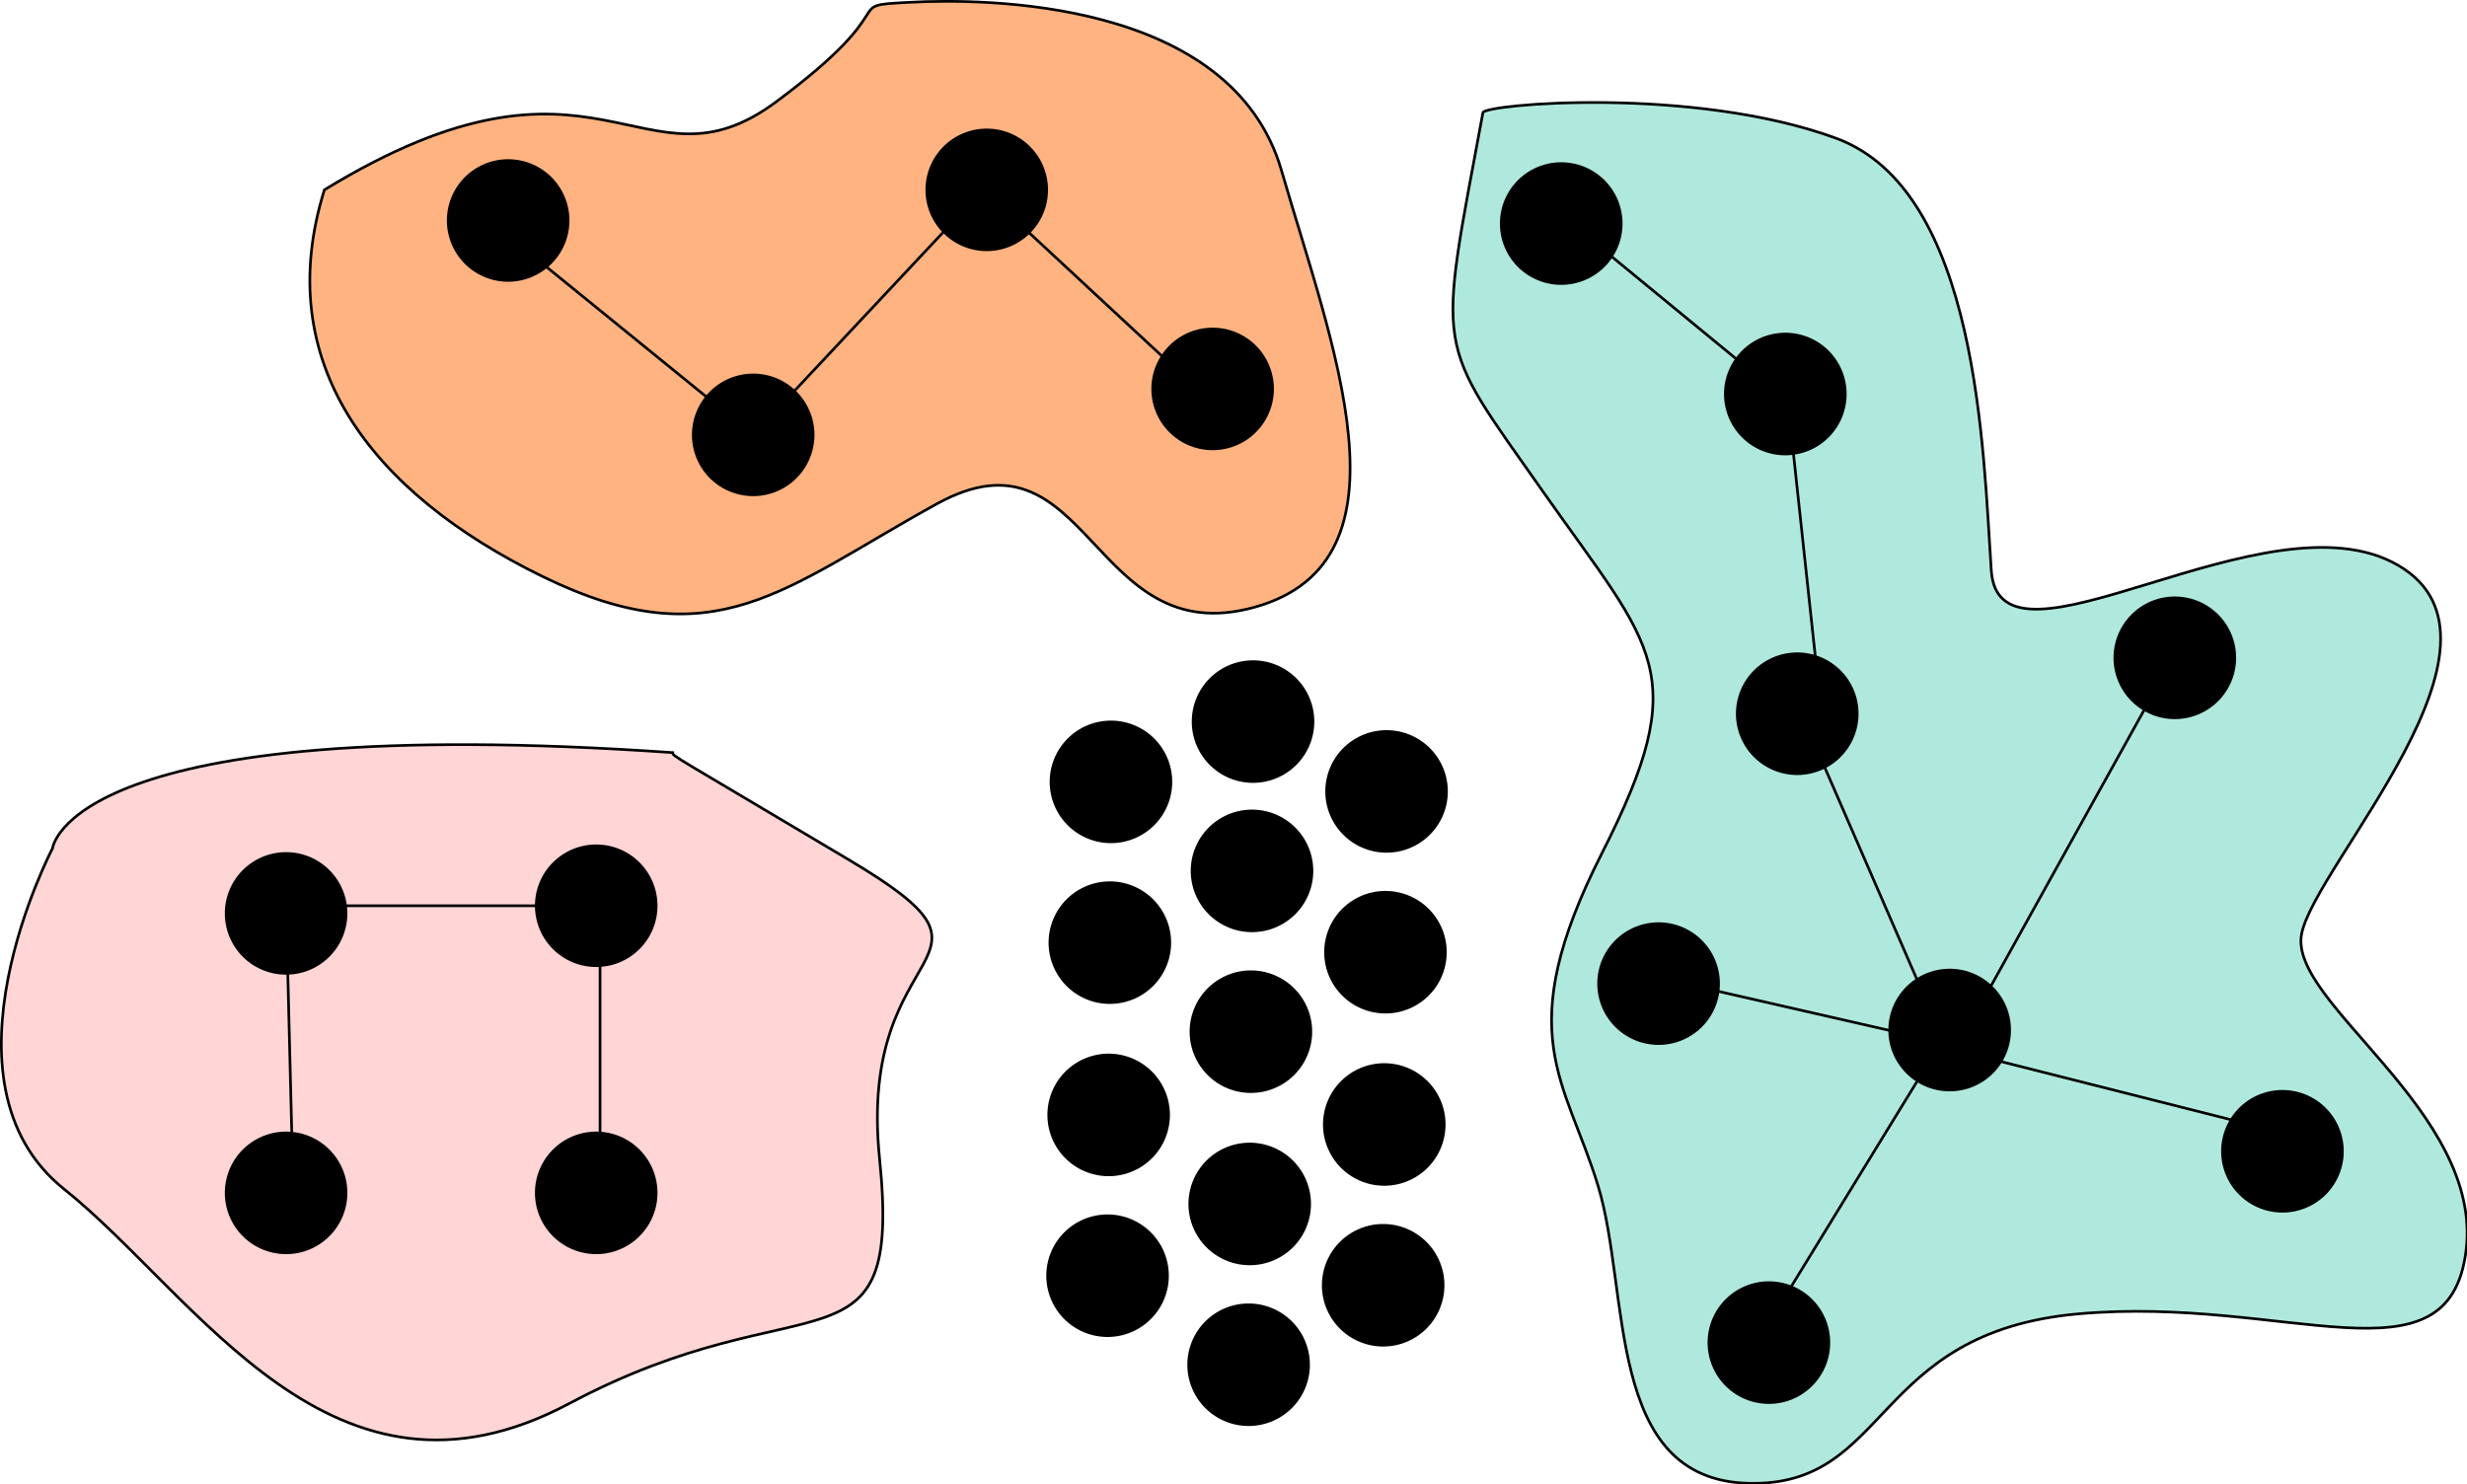 <?xml version="1.0" encoding="UTF-8" standalone="no"?>
<!-- Created with Inkscape (http://www.inkscape.org/) -->
<svg
   xmlns:dc="http://purl.org/dc/elements/1.1/"
   xmlns:cc="http://creativecommons.org/ns#"
   xmlns:rdf="http://www.w3.org/1999/02/22-rdf-syntax-ns#"
   xmlns:svg="http://www.w3.org/2000/svg"
   xmlns="http://www.w3.org/2000/svg"
   xmlns:sodipodi="http://sodipodi.sourceforge.net/DTD/sodipodi-0.dtd"
   xmlns:inkscape="http://www.inkscape.org/namespaces/inkscape"
   width="920.49"
   height="553.839"
   id="svg2"
   sodipodi:version="0.32"
   inkscape:version="0.46"
   version="1.0"
   sodipodi:docname="transitiveclosure.svg"
   inkscape:output_extension="org.inkscape.output.svg.inkscape">
  <defs
     id="defs4" />
  <sodipodi:namedview
     id="base"
     pagecolor="#ffffff"
     bordercolor="#666666"
     borderopacity="1.0"
     gridtolerance="10000"
     guidetolerance="10"
     objecttolerance="10"
     inkscape:pageopacity="0.0"
     inkscape:pageshadow="2"
     inkscape:zoom="0.49497475"
     inkscape:cx="375"
     inkscape:cy="414.16469"
     inkscape:document-units="px"
     inkscape:current-layer="layer1"
     showgrid="true"
     inkscape:snap-global="true"
     inkscape:window-width="1016"
     inkscape:window-height="760"
     inkscape:window-x="0"
     inkscape:window-y="0">
    <inkscape:grid
       type="xygrid"
       id="grid2453"
       visible="true"
       enabled="true" />
  </sodipodi:namedview>
  <g
     inkscape:label="Layer 1"
     inkscape:groupmode="layer"
     id="layer1"
     transform="translate(189.605,-207.23)">
    <g
       id="g2483"
       transform="translate(-102.857,8.571)">
      <path
         id="path2441"
         d="M 34.286,269.505 C 137.143,206.648 152.857,273.791 202.857,236.648 C 252.857,199.505 225.714,200.934 252.857,199.505 C 280,198.076 372.857,198.076 391.429,262.362 C 410,326.648 442.857,408.076 381.429,425.219 C 320,442.362 320,355.219 262.857,386.648 C 205.714,418.076 180,445.219 115.714,413.791 C 51.429,382.362 14.286,333.791 34.286,269.505 z"
         style="fill:#ffb380;fill-rule:evenodd;stroke:#000000;stroke-width:1px;stroke-linecap:butt;stroke-linejoin:miter;stroke-opacity:1" />
      <path
         d="M 217.143,360.934 A 22.857,22.857 0 1 1 171.429,360.934 A 22.857,22.857 0 1 1 217.143,360.934 z"
         sodipodi:ry="22.857143"
         sodipodi:rx="22.857143"
         sodipodi:cy="360.93362"
         sodipodi:cx="194.28572"
         id="path2389"
         style="fill:#000000;fill-opacity:1;stroke:none;stroke-opacity:1"
         sodipodi:type="arc" />
      <path
         transform="translate(-91.429,-80)"
         d="M 217.143,360.934 A 22.857,22.857 0 1 1 171.429,360.934 A 22.857,22.857 0 1 1 217.143,360.934 z"
         sodipodi:ry="22.857143"
         sodipodi:rx="22.857143"
         sodipodi:cy="360.93362"
         sodipodi:cx="194.28572"
         id="path2391"
         style="fill:#000000;fill-opacity:1;stroke:none;stroke-opacity:1"
         sodipodi:type="arc" />
      <path
         id="path2397"
         d="M 102.857,286.648 L 194.286,360.934 L 280,269.505 L 360,343.791"
         style="fill:none;fill-rule:evenodd;stroke:#000000;stroke-width:1px;stroke-linecap:butt;stroke-linejoin:miter;stroke-opacity:1" />
      <path
         transform="translate(87.143,-91.429)"
         d="M 217.143,360.934 A 22.857,22.857 0 1 1 171.429,360.934 A 22.857,22.857 0 1 1 217.143,360.934 z"
         sodipodi:ry="22.857143"
         sodipodi:rx="22.857143"
         sodipodi:cy="360.93362"
         sodipodi:cx="194.28572"
         id="path2409"
         style="fill:#000000;fill-opacity:1;stroke:none;stroke-opacity:1"
         sodipodi:type="arc" />
      <path
         transform="translate(171.429,-17.143)"
         d="M 217.143,360.934 A 22.857,22.857 0 1 1 171.429,360.934 A 22.857,22.857 0 1 1 217.143,360.934 z"
         sodipodi:ry="22.857143"
         sodipodi:rx="22.857143"
         sodipodi:cy="360.93362"
         sodipodi:cx="194.28572"
         id="path2411"
         style="fill:#000000;fill-opacity:1;stroke:none;stroke-opacity:1"
         sodipodi:type="arc" />
    </g>
    <g
       id="g2491"
       transform="translate(-200,30)">
      <path
         id="path2439"
         d="M 261.429,458.076 C 35.714,442.362 30,493.791 30,493.791 C 30,493.791 -15.714,580.934 34.286,620.934 C 84.286,660.934 134.286,748.076 222.857,700.934 C 311.429,653.791 347.143,693.791 338.571,609.505 C 330,525.219 394.286,538.076 327.143,498.076 C 260,458.076 261.429,459.505 261.429,458.076 z"
         style="fill:#ffd5d5;fill-rule:evenodd;stroke:#000000;stroke-width:1px;stroke-linecap:butt;stroke-linejoin:miter;stroke-opacity:1" />
      <path
         id="path2401"
         d="M 120,629.505 L 117.143,515.219 L 234.286,515.219 L 234.286,635.219"
         style="fill:none;fill-rule:evenodd;stroke:#000000;stroke-width:1px;stroke-linecap:butt;stroke-linejoin:miter;stroke-opacity:1" />
      <path
         transform="translate(38.571,154.286)"
         d="M 217.143,360.934 A 22.857,22.857 0 1 1 171.429,360.934 A 22.857,22.857 0 1 1 217.143,360.934 z"
         sodipodi:ry="22.857143"
         sodipodi:rx="22.857143"
         sodipodi:cy="360.93362"
         sodipodi:cx="194.28572"
         id="path2419"
         style="fill:#000000;fill-opacity:1;stroke:none;stroke-opacity:1"
         sodipodi:type="arc" />
      <path
         transform="translate(38.571,261.429)"
         d="M 217.143,360.934 A 22.857,22.857 0 1 1 171.429,360.934 A 22.857,22.857 0 1 1 217.143,360.934 z"
         sodipodi:ry="22.857143"
         sodipodi:rx="22.857143"
         sodipodi:cy="360.93362"
         sodipodi:cx="194.28572"
         id="path2421"
         style="fill:#000000;fill-opacity:1;stroke:none;stroke-opacity:1"
         sodipodi:type="arc" />
      <path
         transform="translate(-77.143,261.429)"
         d="M 217.143,360.934 A 22.857,22.857 0 1 1 171.429,360.934 A 22.857,22.857 0 1 1 217.143,360.934 z"
         sodipodi:ry="22.857143"
         sodipodi:rx="22.857143"
         sodipodi:cy="360.93362"
         sodipodi:cx="194.28572"
         id="path2423"
         style="fill:#000000;fill-opacity:1;stroke:none;stroke-opacity:1"
         sodipodi:type="arc" />
      <path
         transform="translate(-77.143,157.143)"
         d="M 217.143,360.934 A 22.857,22.857 0 1 1 171.429,360.934 A 22.857,22.857 0 1 1 217.143,360.934 z"
         sodipodi:ry="22.857143"
         sodipodi:rx="22.857143"
         sodipodi:cy="360.93362"
         sodipodi:cx="194.28572"
         id="path2425"
         style="fill:#000000;fill-opacity:1;stroke:none;stroke-opacity:1"
         sodipodi:type="arc" />
    </g>
    <g
       id="g2499"
       transform="matrix(0.947,-0.323,0.323,0.947,-123.309,264.882)">
      <path
         sodipodi:nodetypes="cssssssssssc"
         id="path2443"
         d="M 465.714,142.362 C 420,223.791 421.429,215.219 441.429,283.791 C 461.429,352.362 472.857,365.219 418.571,418.076 C 364.286,470.934 378.571,493.791 377.143,535.219 C 375.714,576.648 344.286,639.505 394.286,658.076 C 444.286,676.648 455.714,619.505 531.429,638.076 C 607.143,656.648 652.857,709.505 675.714,662.362 C 698.571,615.219 642.857,553.791 655.714,530.934 C 668.571,508.076 771.429,455.219 734.286,412.362 C 697.143,369.505 578.571,408.076 590,365.219 C 601.429,322.362 631.429,229.505 587.143,193.791 C 542.857,158.076 467.143,139.505 465.714,142.362 z"
         style="fill:#afe9dd;fill-rule:evenodd;stroke:#000000;stroke-width:1px;stroke-linecap:butt;stroke-linejoin:miter;stroke-opacity:1" />
      <path
         id="path2403"
         d="M 505.714,392.362 L 517.143,532.362 L 637.143,423.791"
         style="fill:none;fill-rule:evenodd;stroke:#000000;stroke-width:1px;stroke-linecap:butt;stroke-linejoin:miter;stroke-opacity:1" />
      <path
         id="path2405"
         d="M 628.571,600.934 L 514.286,526.648 L 414.286,609.505"
         style="fill:none;fill-rule:evenodd;stroke:#000000;stroke-width:1px;stroke-linecap:butt;stroke-linejoin:miter;stroke-opacity:1" />
      <path
         id="path2407"
         d="M 517.143,526.648 L 420,466.648"
         style="fill:none;fill-rule:evenodd;stroke:#000000;stroke-width:1px;stroke-linecap:butt;stroke-linejoin:miter;stroke-opacity:1" />
      <path
         transform="translate(325.714,161.429)"
         d="M 217.143,360.934 A 22.857,22.857 0 1 1 171.429,360.934 A 22.857,22.857 0 1 1 217.143,360.934 z"
         sodipodi:ry="22.857143"
         sodipodi:rx="22.857143"
         sodipodi:cy="360.93362"
         sodipodi:cx="194.28572"
         id="path2413"
         style="fill:#000000;fill-opacity:1;stroke:none;stroke-opacity:1"
         sodipodi:type="arc" />
      <path
         transform="translate(310,31.429)"
         d="M 217.143,360.934 A 22.857,22.857 0 1 1 171.429,360.934 A 22.857,22.857 0 1 1 217.143,360.934 z"
         sodipodi:ry="22.857143"
         sodipodi:rx="22.857143"
         sodipodi:cy="360.93362"
         sodipodi:cx="194.28572"
         id="path2415"
         style="fill:#000000;fill-opacity:1;stroke:none;stroke-opacity:1"
         sodipodi:type="arc" />
      <path
         transform="translate(450,57.143)"
         d="M 217.143,360.934 A 22.857,22.857 0 1 1 171.429,360.934 A 22.857,22.857 0 1 1 217.143,360.934 z"
         sodipodi:ry="22.857143"
         sodipodi:rx="22.857143"
         sodipodi:cy="360.93362"
         sodipodi:cx="194.28572"
         id="path2417"
         style="fill:#000000;fill-opacity:1;stroke:none;stroke-opacity:1"
         sodipodi:type="arc" />
      <path
         transform="translate(228.571,110)"
         d="M 217.143,360.934 A 22.857,22.857 0 1 1 171.429,360.934 A 22.857,22.857 0 1 1 217.143,360.934 z"
         sodipodi:ry="22.857143"
         sodipodi:rx="22.857143"
         sodipodi:cy="360.93362"
         sodipodi:cx="194.28572"
         id="path2427"
         style="fill:#000000;fill-opacity:1;stroke:none;stroke-opacity:1"
         sodipodi:type="arc" />
      <path
         transform="translate(224.286,250)"
         d="M 217.143,360.934 A 22.857,22.857 0 1 1 171.429,360.934 A 22.857,22.857 0 1 1 217.143,360.934 z"
         sodipodi:ry="22.857143"
         sodipodi:rx="22.857143"
         sodipodi:cy="360.93362"
         sodipodi:cx="194.28572"
         id="path2429"
         style="fill:#000000;fill-opacity:1;stroke:none;stroke-opacity:1"
         sodipodi:type="arc" />
      <path
         transform="translate(428.571,244.286)"
         d="M 217.143,360.934 A 22.857,22.857 0 1 1 171.429,360.934 A 22.857,22.857 0 1 1 217.143,360.934 z"
         sodipodi:ry="22.857143"
         sodipodi:rx="22.857143"
         sodipodi:cy="360.93362"
         sodipodi:cx="194.28572"
         id="path2431"
         style="fill:#000000;fill-opacity:1;stroke:none;stroke-opacity:1"
         sodipodi:type="arc" />
      <path
         transform="translate(344.286,-82.857)"
         d="M 217.143,360.934 A 22.857,22.857 0 1 1 171.429,360.934 A 22.857,22.857 0 1 1 217.143,360.934 z"
         sodipodi:ry="22.857143"
         sodipodi:rx="22.857143"
         sodipodi:cy="360.93362"
         sodipodi:cx="194.28572"
         id="path2433"
         style="fill:#000000;fill-opacity:1;stroke:none;stroke-opacity:1"
         sodipodi:type="arc" />
      <path
         transform="translate(285.714,-170)"
         d="M 217.143,360.934 A 22.857,22.857 0 1 1 171.429,360.934 A 22.857,22.857 0 1 1 217.143,360.934 z"
         sodipodi:ry="22.857143"
         sodipodi:rx="22.857143"
         sodipodi:cy="360.93362"
         sodipodi:cx="194.28572"
         id="path2435"
         style="fill:#000000;fill-opacity:1;stroke:none;stroke-opacity:1"
         sodipodi:type="arc" />
      <path
         id="path2437"
         d="M 512.857,395.219 L 538.571,280.934 L 482.857,190.934"
         style="fill:none;fill-rule:evenodd;stroke:#000000;stroke-width:1px;stroke-linecap:butt;stroke-linejoin:miter;stroke-opacity:1" />
    </g>
    <path
       sodipodi:type="arc"
       style="fill:#000000;fill-opacity:1;stroke:none;stroke-opacity:1"
       id="path2445"
       sodipodi:cx="194.28572"
       sodipodi:cy="360.93362"
       sodipodi:rx="22.857143"
       sodipodi:ry="22.857143"
       d="M 217.143,360.934 A 22.857,22.857 0 1 1 171.429,360.934 A 22.857,22.857 0 1 1 217.143,360.934 z"
       transform="matrix(-6.8770739e-3,1,-1,-6.8770739e-3,690.022,310.752)" />
    <path
       sodipodi:type="arc"
       style="fill:#000000;fill-opacity:1;stroke:none;stroke-opacity:1"
       id="path2447"
       sodipodi:cx="194.28572"
       sodipodi:cy="360.93362"
       sodipodi:rx="22.857143"
       sodipodi:ry="22.857143"
       d="M 217.143,360.934 A 22.857,22.857 0 1 1 171.429,360.934 A 22.857,22.857 0 1 1 217.143,360.934 z"
       transform="matrix(-6.8770739e-3,1,-1,-6.8770739e-3,689.61,370.751)" />
    <path
       sodipodi:type="arc"
       style="fill:#000000;fill-opacity:1;stroke:none;stroke-opacity:1"
       id="path2449"
       sodipodi:cx="194.28572"
       sodipodi:cy="360.93362"
       sodipodi:rx="22.857143"
       sodipodi:ry="22.857143"
       d="M 217.143,360.934 A 22.857,22.857 0 1 1 171.429,360.934 A 22.857,22.857 0 1 1 217.143,360.934 z"
       transform="matrix(-6.8770739e-3,1,-1,-6.8770739e-3,688.755,495.033)" />
    <path
       sodipodi:type="arc"
       style="fill:#000000;fill-opacity:1;stroke:none;stroke-opacity:1"
       id="path2451"
       sodipodi:cx="194.28572"
       sodipodi:cy="360.93362"
       sodipodi:rx="22.857143"
       sodipodi:ry="22.857143"
       d="M 217.143,360.934 A 22.857,22.857 0 1 1 171.429,360.934 A 22.857,22.857 0 1 1 217.143,360.934 z"
       transform="matrix(-6.8770739e-3,1,-1,-6.8770739e-3,689.168,435.035)" />
    <path
       sodipodi:type="arc"
       style="fill:#000000;fill-opacity:1;stroke:none;stroke-opacity:1"
       id="path2455"
       sodipodi:cx="194.28572"
       sodipodi:cy="360.93362"
       sodipodi:rx="22.857143"
       sodipodi:ry="22.857143"
       d="M 217.143,360.934 A 22.857,22.857 0 1 1 171.429,360.934 A 22.857,22.857 0 1 1 217.143,360.934 z"
       transform="matrix(-6.8770739e-3,1,-1,-6.8770739e-3,639.817,340.407)" />
    <path
       sodipodi:type="arc"
       style="fill:#000000;fill-opacity:1;stroke:none;stroke-opacity:1"
       id="path2457"
       sodipodi:cx="194.28572"
       sodipodi:cy="360.93362"
       sodipodi:rx="22.857143"
       sodipodi:ry="22.857143"
       d="M 217.143,360.934 A 22.857,22.857 0 1 1 171.429,360.934 A 22.857,22.857 0 1 1 217.143,360.934 z"
       transform="matrix(-6.8770739e-3,1,-1,-6.8770739e-3,639.405,400.406)" />
    <path
       sodipodi:type="arc"
       style="fill:#000000;fill-opacity:1;stroke:none;stroke-opacity:1"
       id="path2459"
       sodipodi:cx="194.28572"
       sodipodi:cy="360.93362"
       sodipodi:rx="22.857143"
       sodipodi:ry="22.857143"
       d="M 217.143,360.934 A 22.857,22.857 0 1 1 171.429,360.934 A 22.857,22.857 0 1 1 217.143,360.934 z"
       transform="matrix(-6.8770739e-3,1,-1,-6.8770739e-3,638.55,524.689)" />
    <path
       sodipodi:type="arc"
       style="fill:#000000;fill-opacity:1;stroke:none;stroke-opacity:1"
       id="path2461"
       sodipodi:cx="194.28572"
       sodipodi:cy="360.93362"
       sodipodi:rx="22.857143"
       sodipodi:ry="22.857143"
       d="M 217.143,360.934 A 22.857,22.857 0 1 1 171.429,360.934 A 22.857,22.857 0 1 1 217.143,360.934 z"
       transform="matrix(-6.8770739e-3,1,-1,-6.8770739e-3,638.963,464.69)" />
    <path
       sodipodi:type="arc"
       style="fill:#000000;fill-opacity:1;stroke:none;stroke-opacity:1"
       id="path2463"
       sodipodi:cx="194.28572"
       sodipodi:cy="360.93362"
       sodipodi:rx="22.857143"
       sodipodi:ry="22.857143"
       d="M 217.143,360.934 A 22.857,22.857 0 1 1 171.429,360.934 A 22.857,22.857 0 1 1 217.143,360.934 z"
       transform="matrix(-6.8770739e-3,1,-1,-6.8770739e-3,640.2,284.694)" />
    <path
       sodipodi:type="arc"
       style="fill:#000000;fill-opacity:1;stroke:none;stroke-opacity:1"
       id="path2465"
       sodipodi:cx="194.28572"
       sodipodi:cy="360.93362"
       sodipodi:rx="22.857143"
       sodipodi:ry="22.857143"
       d="M 217.143,360.934 A 22.857,22.857 0 1 1 171.429,360.934 A 22.857,22.857 0 1 1 217.143,360.934 z"
       transform="matrix(-6.8770739e-3,1,-1,-6.8770739e-3,587.187,307.188)" />
    <path
       sodipodi:type="arc"
       style="fill:#000000;fill-opacity:1;stroke:none;stroke-opacity:1"
       id="path2467"
       sodipodi:cx="194.28572"
       sodipodi:cy="360.93362"
       sodipodi:rx="22.857143"
       sodipodi:ry="22.857143"
       d="M 217.143,360.934 A 22.857,22.857 0 1 1 171.429,360.934 A 22.857,22.857 0 1 1 217.143,360.934 z"
       transform="matrix(-6.8770739e-3,1,-1,-6.8770739e-3,586.775,367.186)" />
    <path
       sodipodi:type="arc"
       style="fill:#000000;fill-opacity:1;stroke:none;stroke-opacity:1"
       id="path2469"
       sodipodi:cx="194.28572"
       sodipodi:cy="360.93362"
       sodipodi:rx="22.857143"
       sodipodi:ry="22.857143"
       d="M 217.143,360.934 A 22.857,22.857 0 1 1 171.429,360.934 A 22.857,22.857 0 1 1 217.143,360.934 z"
       transform="matrix(-6.8770739e-3,1,-1,-6.8770739e-3,585.92,491.469)" />
    <path
       sodipodi:type="arc"
       style="fill:#000000;fill-opacity:1;stroke:none;stroke-opacity:1"
       id="path2471"
       sodipodi:cx="194.28572"
       sodipodi:cy="360.93362"
       sodipodi:rx="22.857143"
       sodipodi:ry="22.857143"
       d="M 217.143,360.934 A 22.857,22.857 0 1 1 171.429,360.934 A 22.857,22.857 0 1 1 217.143,360.934 z"
       transform="matrix(-6.8770739e-3,1,-1,-6.8770739e-3,586.333,431.47)" />
  </g>
</svg>
